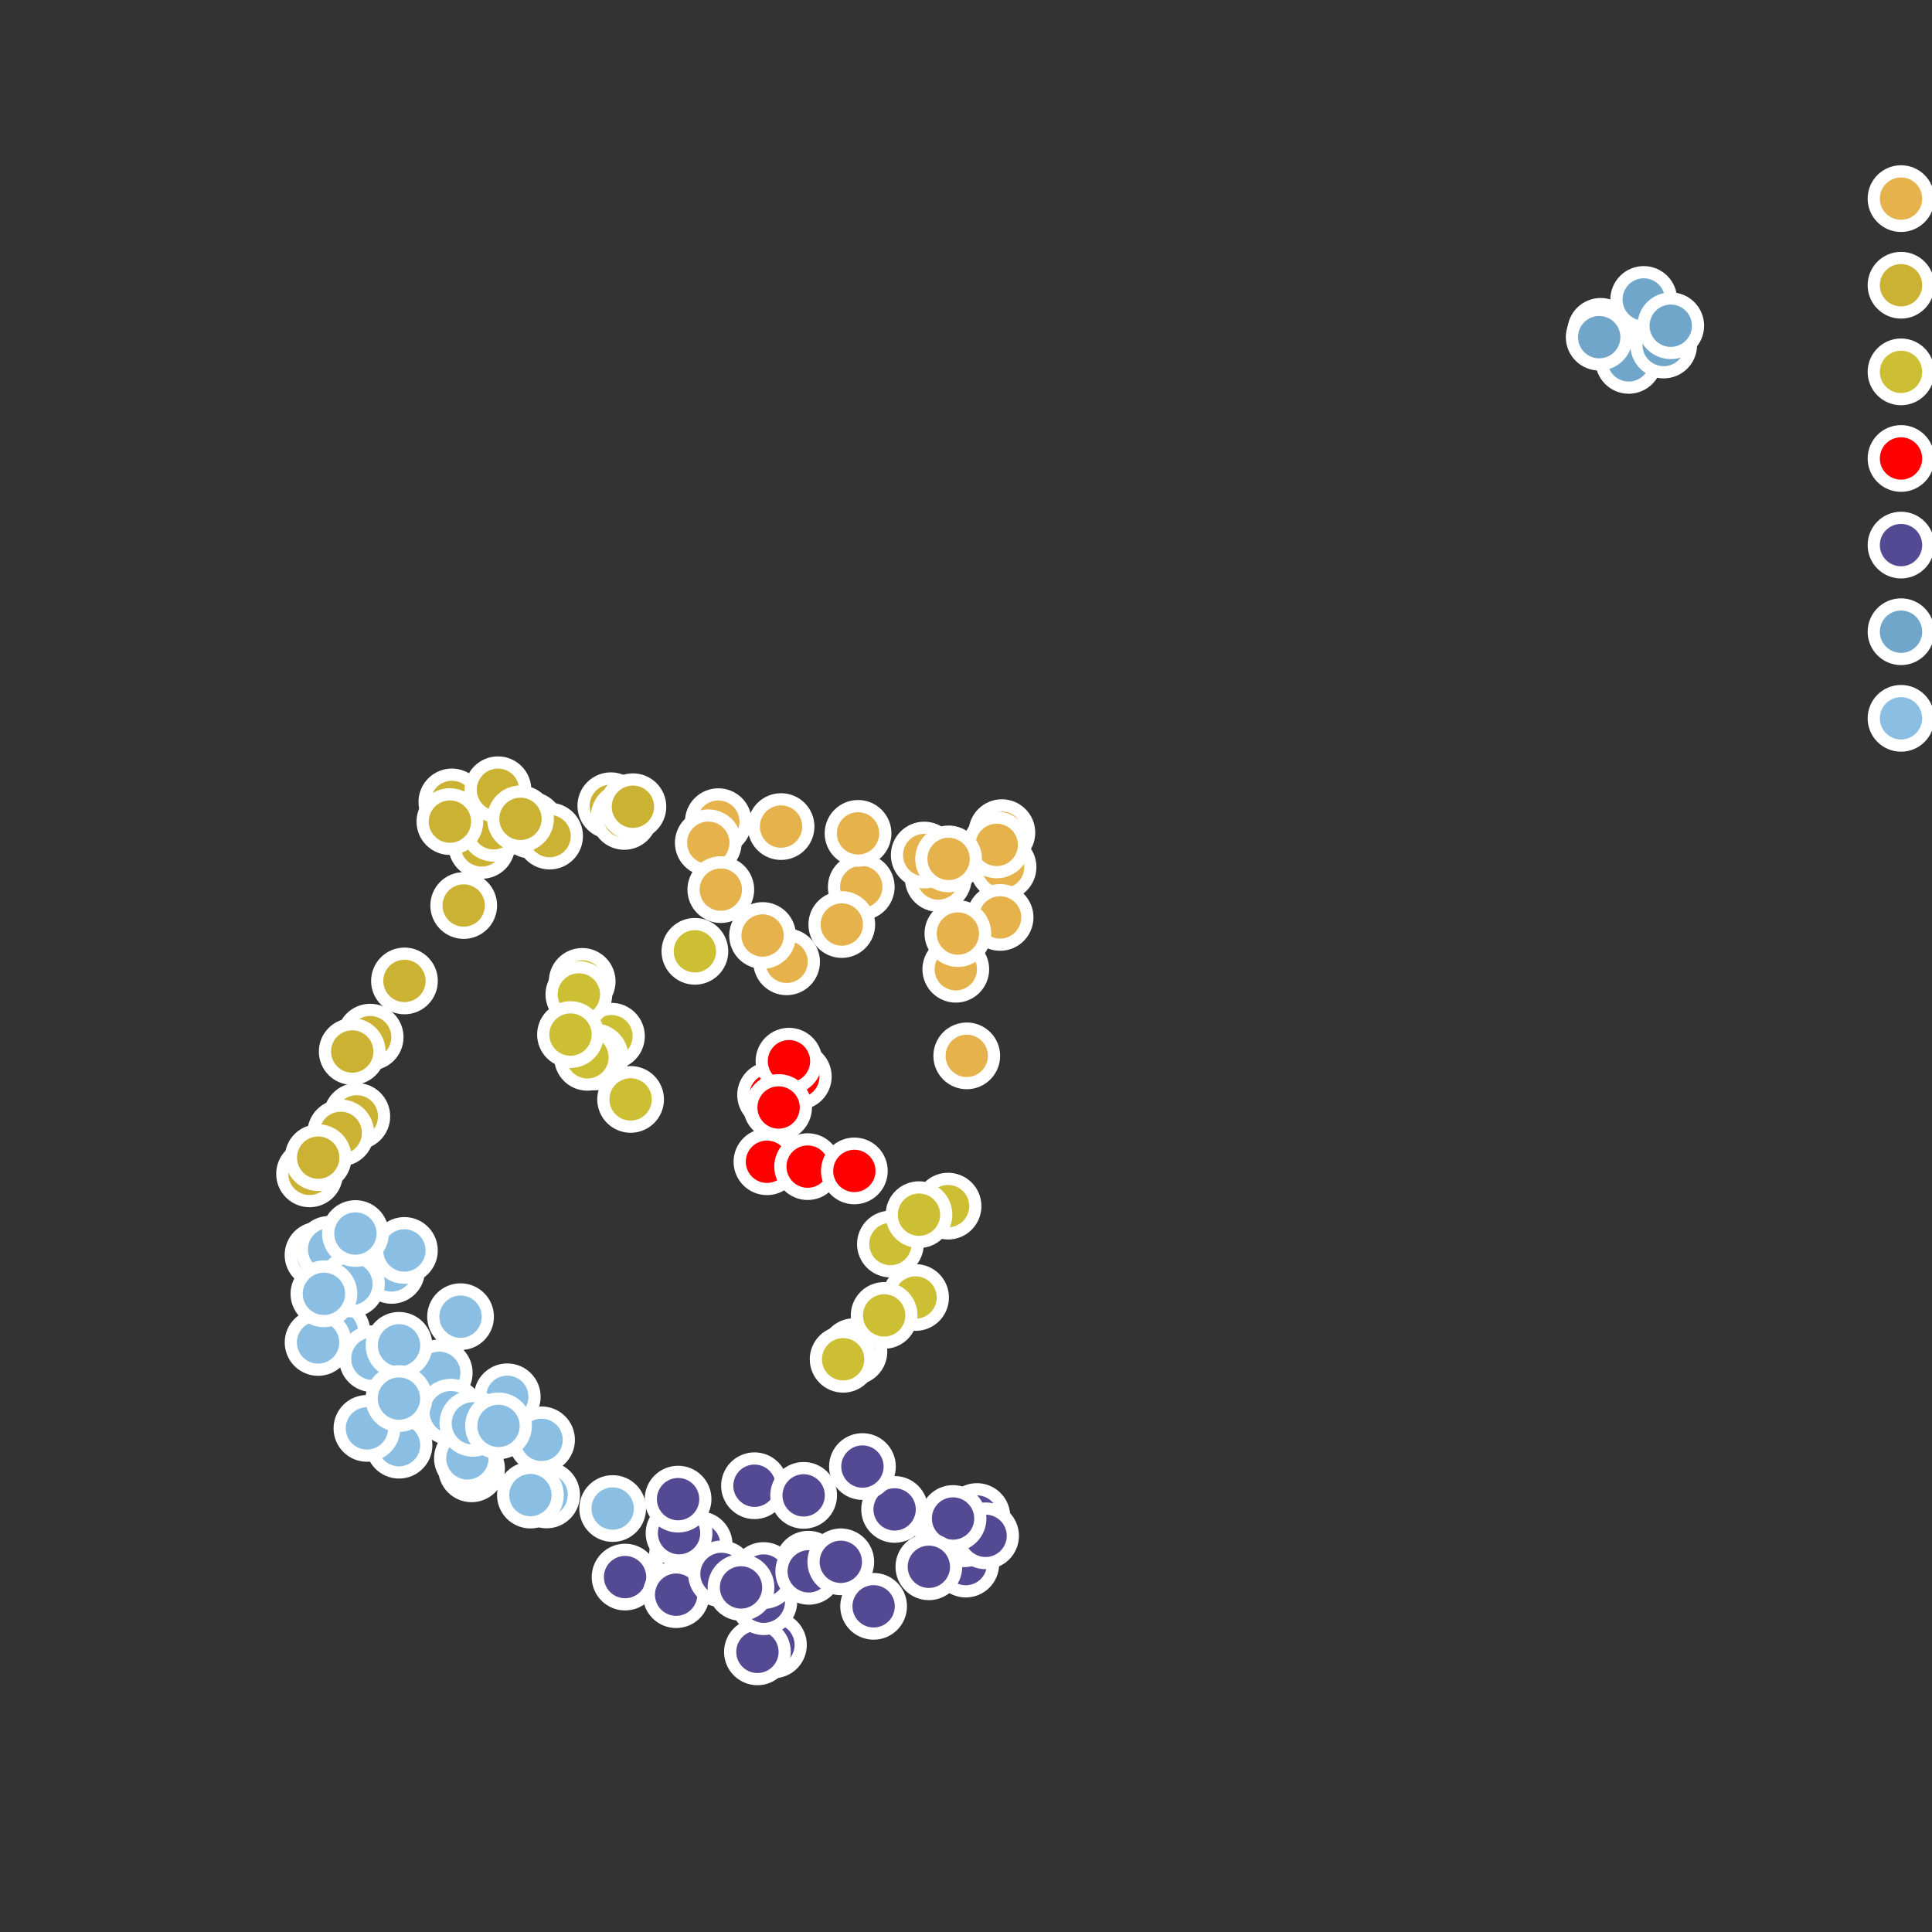 <?xml version="1.0" encoding="utf-8" standalone="no"?>
<!DOCTYPE svg PUBLIC "-//W3C//DTD SVG 1.1//EN"
  "http://www.w3.org/Graphics/SVG/1.1/DTD/svg11.dtd">
<svg xmlns:xlink="http://www.w3.org/1999/xlink" width="158.4pt" height="158.4pt" viewBox="0 0 158.4 158.4" xmlns="http://www.w3.org/2000/svg" version="1.1">
 <rect x="0" y="0" width="158.4" height="158.4" fill="#333333" stroke="none"/>
 <defs>
  <style type="text/css">*{stroke-linejoin: round; stroke-linecap: butt}</style>
 </defs>
 <g id="figure_1">
  <g id="patch_1">
   <path d="M 0 158.4 
L 158.4 158.4 
L 158.4 0 
L 0 0 
L 0 158.4 
z
" style="fill: none"/>
  </g>
  <g id="axes_1">
   <g id="PathCollection_1">
    <defs>
     <path id="m08e4c5915a" d="M 0 2.236 
C 0.593 2.236 1.162 2 1.581 1.581 
C 2 1.162 2.236 0.593 2.236 0 
C 2.236 -0.593 2 -1.162 1.581 -1.581 
C 1.162 -2 0.593 -2.236 0 -2.236 
C -0.593 -2.236 -1.162 -2 -1.581 -1.581 
C -2 -1.162 -2.236 -0.593 -2.236 0 
C -2.236 0.593 -2 1.162 -1.581 1.581 
C -1.162 2 -0.593 2.236 0 2.236 
z
" style="stroke: #ffffff"/>
    </defs>
    <g clip-path="url(#p96be9be56f)">
     <use xlink:href="#m08e4c5915a" x="82.141" y="68.267" style="fill: #e6b24c; stroke: #ffffff"/>
     <use xlink:href="#m08e4c5915a" x="82.238" y="71.088" style="fill: #e6b24c; stroke: #ffffff"/>
     <use xlink:href="#m08e4c5915a" x="76.925" y="72.026" style="fill: #e6b24c; stroke: #ffffff"/>
     <use xlink:href="#m08e4c5915a" x="81.719" y="69.27" style="fill: #e6b24c; stroke: #ffffff"/>
     <use xlink:href="#m08e4c5915a" x="81.996" y="75.217" style="fill: #e6b24c; stroke: #ffffff"/>
     <use xlink:href="#m08e4c5915a" x="75.775" y="70.103" style="fill: #e6b24c; stroke: #ffffff"/>
     <use xlink:href="#m08e4c5915a" x="79.262" y="86.568" style="fill: #e6b24c; stroke: #ffffff"/>
     <use xlink:href="#m08e4c5915a" x="70.612" y="72.717" style="fill: #e6b24c; stroke: #ffffff"/>
     <use xlink:href="#m08e4c5915a" x="58.893" y="67.366" style="fill: #e6b24c; stroke: #ffffff"/>
     <use xlink:href="#m08e4c5915a" x="64.037" y="67.769" style="fill: #e6b24c; stroke: #ffffff"/>
     <use xlink:href="#m08e4c5915a" x="70.349" y="68.326" style="fill: #e6b24c; stroke: #ffffff"/>
     <use xlink:href="#m08e4c5915a" x="64.491" y="78.856" style="fill: #e6b24c; stroke: #ffffff"/>
     <use xlink:href="#m08e4c5915a" x="62.522" y="76.7" style="fill: #e6b24c; stroke: #ffffff"/>
     <use xlink:href="#m08e4c5915a" x="78.363" y="79.467" style="fill: #e6b24c; stroke: #ffffff"/>
     <use xlink:href="#m08e4c5915a" x="58.071" y="69.096" style="fill: #e6b24c; stroke: #ffffff"/>
     <use xlink:href="#m08e4c5915a" x="78.535" y="76.54" style="fill: #e6b24c; stroke: #ffffff"/>
     <use xlink:href="#m08e4c5915a" x="77.773" y="70.42" style="fill: #e6b24c; stroke: #ffffff"/>
     <use xlink:href="#m08e4c5915a" x="59.097" y="72.938" style="fill: #e6b24c; stroke: #ffffff"/>
     <use xlink:href="#m08e4c5915a" x="69.016" y="75.8" style="fill: #e6b24c; stroke: #ffffff"/>
    </g>
   </g>
   <g id="PathCollection_2">
    <defs>
     <path id="m787ab69d14" d="M 0 2.236 
C 0.593 2.236 1.162 2 1.581 1.581 
C 2 1.162 2.236 0.593 2.236 0 
C 2.236 -0.593 2 -1.162 1.581 -1.581 
C 1.162 -2 0.593 -2.236 0 -2.236 
C -0.593 -2.236 -1.162 -2 -1.581 -1.581 
C -2 -1.162 -2.236 -0.593 -2.236 0 
C -2.236 0.593 -2 1.162 -1.581 1.581 
C -1.162 2 -0.593 2.236 0 2.236 
z
" style="stroke: #ffffff"/>
    </defs>
    <g clip-path="url(#p96be9be56f)">
     <use xlink:href="#m787ab69d14" x="50.081" y="66.06" style="fill: #ccb233; stroke: #ffffff"/>
     <use xlink:href="#m787ab69d14" x="29.254" y="91.53" style="fill: #ccb233; stroke: #ffffff"/>
     <use xlink:href="#m787ab69d14" x="25.38" y="96.243" style="fill: #ccb233; stroke: #ffffff"/>
     <use xlink:href="#m787ab69d14" x="27.936" y="92.882" style="fill: #ccb233; stroke: #ffffff"/>
     <use xlink:href="#m787ab69d14" x="26.088" y="94.912" style="fill: #ccb233; stroke: #ffffff"/>
     <use xlink:href="#m787ab69d14" x="33.161" y="80.424" style="fill: #ccb233; stroke: #ffffff"/>
     <use xlink:href="#m787ab69d14" x="51.179" y="66.937" style="fill: #ccb233; stroke: #ffffff"/>
     <use xlink:href="#m787ab69d14" x="51.891" y="66.141" style="fill: #ccb233; stroke: #ffffff"/>
     <use xlink:href="#m787ab69d14" x="37.047" y="65.748" style="fill: #ccb233; stroke: #ffffff"/>
     <use xlink:href="#m787ab69d14" x="39.494" y="69.313" style="fill: #ccb233; stroke: #ffffff"/>
     <use xlink:href="#m787ab69d14" x="40.472" y="67.909" style="fill: #ccb233; stroke: #ffffff"/>
     <use xlink:href="#m787ab69d14" x="30.348" y="85.034" style="fill: #ccb233; stroke: #ffffff"/>
     <use xlink:href="#m787ab69d14" x="38.019" y="74.241" style="fill: #ccb233; stroke: #ffffff"/>
     <use xlink:href="#m787ab69d14" x="36.886" y="67.36" style="fill: #ccb233; stroke: #ffffff"/>
     <use xlink:href="#m787ab69d14" x="43.498" y="67.647" style="fill: #ccb233; stroke: #ffffff"/>
     <use xlink:href="#m787ab69d14" x="40.826" y="64.75" style="fill: #ccb233; stroke: #ffffff"/>
     <use xlink:href="#m787ab69d14" x="45.06" y="68.549" style="fill: #ccb233; stroke: #ffffff"/>
     <use xlink:href="#m787ab69d14" x="42.673" y="67.134" style="fill: #ccb233; stroke: #ffffff"/>
     <use xlink:href="#m787ab69d14" x="28.879" y="86.212" style="fill: #ccb233; stroke: #ffffff"/>
    </g>
   </g>
   <g id="PathCollection_3">
    <defs>
     <path id="md4ee2b367d" d="M 0 2.236 
C 0.593 2.236 1.162 2 1.581 1.581 
C 2 1.162 2.236 0.593 2.236 0 
C 2.236 -0.593 2 -1.162 1.581 -1.581 
C 1.162 -2 0.593 -2.236 0 -2.236 
C -0.593 -2.236 -1.162 -2 -1.581 -1.581 
C -2 -1.162 -2.236 -0.593 -2.236 0 
C -2.236 0.593 -2 1.162 -1.581 1.581 
C -1.162 2 -0.593 2.236 0 2.236 
z
" style="stroke: #ffffff"/>
    </defs>
    <g clip-path="url(#p96be9be56f)">
     <use xlink:href="#md4ee2b367d" x="77.729" y="98.888" style="fill: #ccbf33; stroke: #ffffff"/>
     <use xlink:href="#md4ee2b367d" x="75.065" y="106.379" style="fill: #ccbf33; stroke: #ffffff"/>
     <use xlink:href="#md4ee2b367d" x="47.732" y="80.462" style="fill: #ccbf33; stroke: #ffffff"/>
     <use xlink:href="#md4ee2b367d" x="50.132" y="84.955" style="fill: #ccbf33; stroke: #ffffff"/>
     <use xlink:href="#md4ee2b367d" x="70.01" y="110.819" style="fill: #ccbf33; stroke: #ffffff"/>
     <use xlink:href="#md4ee2b367d" x="73.003" y="101.996" style="fill: #ccbf33; stroke: #ffffff"/>
     <use xlink:href="#md4ee2b367d" x="75.345" y="99.588" style="fill: #ccbf33; stroke: #ffffff"/>
     <use xlink:href="#md4ee2b367d" x="51.702" y="90.138" style="fill: #ccbf33; stroke: #ffffff"/>
     <use xlink:href="#md4ee2b367d" x="69.127" y="111.444" style="fill: #ccbf33; stroke: #ffffff"/>
     <use xlink:href="#md4ee2b367d" x="47.46" y="81.533" style="fill: #ccbf33; stroke: #ffffff"/>
     <use xlink:href="#md4ee2b367d" x="48.787" y="86.656" style="fill: #ccbf33; stroke: #ffffff"/>
     <use xlink:href="#md4ee2b367d" x="48.164" y="86.688" style="fill: #ccbf33; stroke: #ffffff"/>
     <use xlink:href="#md4ee2b367d" x="72.49" y="107.848" style="fill: #ccbf33; stroke: #ffffff"/>
     <use xlink:href="#md4ee2b367d" x="46.774" y="84.822" style="fill: #ccbf33; stroke: #ffffff"/>
     <use xlink:href="#md4ee2b367d" x="56.973" y="77.996" style="fill: #ccbf33; stroke: #ffffff"/>
    </g>
   </g>
   <g id="PathCollection_4">
    <defs>
     <path id="mc2f0739d94" d="M 0 2.236 
C 0.593 2.236 1.162 2 1.581 1.581 
C 2 1.162 2.236 0.593 2.236 0 
C 2.236 -0.593 2 -1.162 1.581 -1.581 
C 1.162 -2 0.593 -2.236 0 -2.236 
C -0.593 -2.236 -1.162 -2 -1.581 -1.581 
C -2 -1.162 -2.236 -0.593 -2.236 0 
C -2.236 0.593 -2 1.162 -1.581 1.581 
C -1.162 2 -0.593 2.236 0 2.236 
z
" style="stroke: #ffffff"/>
    </defs>
    <g clip-path="url(#p96be9be56f)">
     <use xlink:href="#mc2f0739d94" x="62.88" y="95.249" style="fill: #ff0000; stroke: #ffffff"/>
     <use xlink:href="#mc2f0739d94" x="66.216" y="95.648" style="fill: #ff0000; stroke: #ffffff"/>
     <use xlink:href="#mc2f0739d94" x="63.676" y="90.723" style="fill: #ff0000; stroke: #ffffff"/>
     <use xlink:href="#mc2f0739d94" x="65.451" y="88.262" style="fill: #ff0000; stroke: #ffffff"/>
     <use xlink:href="#mc2f0739d94" x="63.178" y="89.775" style="fill: #ff0000; stroke: #ffffff"/>
     <use xlink:href="#mc2f0739d94" x="64.686" y="87.004" style="fill: #ff0000; stroke: #ffffff"/>
     <use xlink:href="#mc2f0739d94" x="63.835" y="90.801" style="fill: #ff0000; stroke: #ffffff"/>
     <use xlink:href="#mc2f0739d94" x="70.047" y="96.001" style="fill: #ff0000; stroke: #ffffff"/>
    </g>
   </g>
   <g id="PathCollection_5">
    <defs>
     <path id="m0991d7d03f" d="M 0 2.236 
C 0.593 2.236 1.162 2 1.581 1.581 
C 2 1.162 2.236 0.593 2.236 0 
C 2.236 -0.593 2 -1.162 1.581 -1.581 
C 1.162 -2 0.593 -2.236 0 -2.236 
C -0.593 -2.236 -1.162 -2 -1.581 -1.581 
C -2 -1.162 -2.236 -0.593 -2.236 0 
C -2.236 0.593 -2 1.162 -1.581 1.581 
C -1.162 2 -0.593 2.236 0 2.236 
z
" style="stroke: #ffffff"/>
    </defs>
    <g clip-path="url(#p96be9be56f)">
     <use xlink:href="#m0991d7d03f" x="79.182" y="128.236" style="fill: #544a94; stroke: #ffffff"/>
     <use xlink:href="#m0991d7d03f" x="55.956" y="127.478" style="fill: #544a94; stroke: #ffffff"/>
     <use xlink:href="#m0991d7d03f" x="57.323" y="126.642" style="fill: #544a94; stroke: #ffffff"/>
     <use xlink:href="#m0991d7d03f" x="51.248" y="129.301" style="fill: #544a94; stroke: #ffffff"/>
     <use xlink:href="#m0991d7d03f" x="77.763" y="125.728" style="fill: #544a94; stroke: #ffffff"/>
     <use xlink:href="#m0991d7d03f" x="80.094" y="124.337" style="fill: #544a94; stroke: #ffffff"/>
     <use xlink:href="#m0991d7d03f" x="79.04" y="125.75" style="fill: #544a94; stroke: #ffffff"/>
     <use xlink:href="#m0991d7d03f" x="73.347" y="123.753" style="fill: #544a94; stroke: #ffffff"/>
     <use xlink:href="#m0991d7d03f" x="55.673" y="125.7" style="fill: #544a94; stroke: #ffffff"/>
     <use xlink:href="#m0991d7d03f" x="61.859" y="121.812" style="fill: #544a94; stroke: #ffffff"/>
     <use xlink:href="#m0991d7d03f" x="66.273" y="128.244" style="fill: #544a94; stroke: #ffffff"/>
     <use xlink:href="#m0991d7d03f" x="70.71" y="120.239" style="fill: #544a94; stroke: #ffffff"/>
     <use xlink:href="#m0991d7d03f" x="55.435" y="130.744" style="fill: #544a94; stroke: #ffffff"/>
     <use xlink:href="#m0991d7d03f" x="59.152" y="129.041" style="fill: #544a94; stroke: #ffffff"/>
     <use xlink:href="#m0991d7d03f" x="63.412" y="134.863" style="fill: #544a94; stroke: #ffffff"/>
     <use xlink:href="#m0991d7d03f" x="62.1" y="135.432" style="fill: #544a94; stroke: #ffffff"/>
     <use xlink:href="#m0991d7d03f" x="62.624" y="131.32" style="fill: #544a94; stroke: #ffffff"/>
     <use xlink:href="#m0991d7d03f" x="65.889" y="122.602" style="fill: #544a94; stroke: #ffffff"/>
     <use xlink:href="#m0991d7d03f" x="71.626" y="131.698" style="fill: #544a94; stroke: #ffffff"/>
     <use xlink:href="#m0991d7d03f" x="62.606" y="129.175" style="fill: #544a94; stroke: #ffffff"/>
     <use xlink:href="#m0991d7d03f" x="66.306" y="128.83" style="fill: #544a94; stroke: #ffffff"/>
     <use xlink:href="#m0991d7d03f" x="80.806" y="125.919" style="fill: #544a94; stroke: #ffffff"/>
     <use xlink:href="#m0991d7d03f" x="68.935" y="128.05" style="fill: #544a94; stroke: #ffffff"/>
     <use xlink:href="#m0991d7d03f" x="78.138" y="124.498" style="fill: #544a94; stroke: #ffffff"/>
     <use xlink:href="#m0991d7d03f" x="55.594" y="122.91" style="fill: #544a94; stroke: #ffffff"/>
     <use xlink:href="#m0991d7d03f" x="60.754" y="130.149" style="fill: #544a94; stroke: #ffffff"/>
     <use xlink:href="#m0991d7d03f" x="76.155" y="128.457" style="fill: #544a94; stroke: #ffffff"/>
    </g>
   </g>
   <g id="PathCollection_6">
    <defs>
     <path id="mde62710aa7" d="M 0 2.236 
C 0.593 2.236 1.162 2 1.581 1.581 
C 2 1.162 2.236 0.593 2.236 0 
C 2.236 -0.593 2 -1.162 1.581 -1.581 
C 1.162 -2 0.593 -2.236 0 -2.236 
C -0.593 -2.236 -1.162 -2 -1.581 -1.581 
C -2 -1.162 -2.236 -0.593 -2.236 0 
C -2.236 0.593 -2 1.162 -1.581 1.581 
C -1.162 2 -0.593 2.236 0 2.236 
z
" style="stroke: #ffffff"/>
    </defs>
    <g clip-path="url(#p96be9be56f)">
     <use xlink:href="#mde62710aa7" x="136.088" y="27.346" style="fill: #70a6c9; stroke: #ffffff"/>
     <use xlink:href="#mde62710aa7" x="133.188" y="28.472" style="fill: #70a6c9; stroke: #ffffff"/>
     <use xlink:href="#mde62710aa7" x="133.533" y="29.547" style="fill: #70a6c9; stroke: #ffffff"/>
     <use xlink:href="#mde62710aa7" x="131.236" y="27.167" style="fill: #70a6c9; stroke: #ffffff"/>
     <use xlink:href="#mde62710aa7" x="131.114" y="27.643" style="fill: #70a6c9; stroke: #ffffff"/>
     <use xlink:href="#mde62710aa7" x="134.765" y="24.552" style="fill: #70a6c9; stroke: #ffffff"/>
     <use xlink:href="#mde62710aa7" x="136.403" y="28.287" style="fill: #70a6c9; stroke: #ffffff"/>
     <use xlink:href="#mde62710aa7" x="136.98" y="26.706" style="fill: #70a6c9; stroke: #ffffff"/>
    </g>
   </g>
   <g id="PathCollection_7">
    <defs>
     <path id="ma6aedbd788" d="M 0 2.236 
C 0.593 2.236 1.162 2 1.581 1.581 
C 2 1.162 2.236 0.593 2.236 0 
C 2.236 -0.593 2 -1.162 1.581 -1.581 
C 1.162 -2 0.593 -2.236 0 -2.236 
C -0.593 -2.236 -1.162 -2 -1.581 -1.581 
C -2 -1.162 -2.236 -0.593 -2.236 0 
C -2.236 0.593 -2 1.162 -1.581 1.581 
C -1.162 2 -0.593 2.236 0 2.236 
z
" style="stroke: #ffffff"/>
    </defs>
    <g clip-path="url(#p96be9be56f)">
     <use xlink:href="#ma6aedbd788" x="32.107" y="104.156" style="fill: #8abfe3; stroke: #ffffff"/>
     <use xlink:href="#ma6aedbd788" x="36.013" y="112.555" style="fill: #8abfe3; stroke: #ffffff"/>
     <use xlink:href="#ma6aedbd788" x="32.714" y="118.488" style="fill: #8abfe3; stroke: #ffffff"/>
     <use xlink:href="#ma6aedbd788" x="33.156" y="102.521" style="fill: #8abfe3; stroke: #ffffff"/>
     <use xlink:href="#ma6aedbd788" x="41.59" y="114.521" style="fill: #8abfe3; stroke: #ffffff"/>
     <use xlink:href="#ma6aedbd788" x="44.401" y="118.05" style="fill: #8abfe3; stroke: #ffffff"/>
     <use xlink:href="#ma6aedbd788" x="36.962" y="115.781" style="fill: #8abfe3; stroke: #ffffff"/>
     <use xlink:href="#ma6aedbd788" x="38.662" y="120.425" style="fill: #8abfe3; stroke: #ffffff"/>
     <use xlink:href="#ma6aedbd788" x="30.084" y="117.11" style="fill: #8abfe3; stroke: #ffffff"/>
     <use xlink:href="#ma6aedbd788" x="27.626" y="109.198" style="fill: #8abfe3; stroke: #ffffff"/>
     <use xlink:href="#ma6aedbd788" x="37.76" y="107.952" style="fill: #8abfe3; stroke: #ffffff"/>
     <use xlink:href="#ma6aedbd788" x="30.531" y="111.397" style="fill: #8abfe3; stroke: #ffffff"/>
     <use xlink:href="#ma6aedbd788" x="26.079" y="110.065" style="fill: #8abfe3; stroke: #ffffff"/>
     <use xlink:href="#ma6aedbd788" x="44.816" y="122.567" style="fill: #8abfe3; stroke: #ffffff"/>
     <use xlink:href="#ma6aedbd788" x="38.322" y="119.568" style="fill: #8abfe3; stroke: #ffffff"/>
     <use xlink:href="#ma6aedbd788" x="32.716" y="110.3" style="fill: #8abfe3; stroke: #ffffff"/>
     <use xlink:href="#ma6aedbd788" x="38.769" y="116.697" style="fill: #8abfe3; stroke: #ffffff"/>
     <use xlink:href="#ma6aedbd788" x="26.073" y="102.898" style="fill: #8abfe3; stroke: #ffffff"/>
     <use xlink:href="#ma6aedbd788" x="26.983" y="102.431" style="fill: #8abfe3; stroke: #ffffff"/>
     <use xlink:href="#ma6aedbd788" x="43.487" y="122.579" style="fill: #8abfe3; stroke: #ffffff"/>
     <use xlink:href="#ma6aedbd788" x="28.81" y="105.272" style="fill: #8abfe3; stroke: #ffffff"/>
     <use xlink:href="#ma6aedbd788" x="32.709" y="114.666" style="fill: #8abfe3; stroke: #ffffff"/>
     <use xlink:href="#ma6aedbd788" x="50.231" y="123.681" style="fill: #8abfe3; stroke: #ffffff"/>
     <use xlink:href="#ma6aedbd788" x="26.558" y="106.077" style="fill: #8abfe3; stroke: #ffffff"/>
     <use xlink:href="#ma6aedbd788" x="40.873" y="116.906" style="fill: #8abfe3; stroke: #ffffff"/>
     <use xlink:href="#ma6aedbd788" x="29.14" y="101.134" style="fill: #8abfe3; stroke: #ffffff"/>
    </g>
   </g>
   <g id="legend_1">
    <g id="PathCollection_8">
     <g>
      <use xlink:href="#m08e4c5915a" x="155.86" y="16.284" style="fill: #e6b24c; stroke: #ffffff"/>
     </g>
    </g>
    <g id="text_1">
     <!-- 0 -->
     <g transform="translate(163.56 18.122) scale(0.07 -0.07)">
      <defs>
       <path id="ArialMT-30" d="M 266 2259 
Q 266 3072 433 3567 
Q 600 4063 929 4331 
Q 1259 4600 1759 4600 
Q 2128 4600 2406 4451 
Q 2684 4303 2865 4023 
Q 3047 3744 3150 3342 
Q 3253 2941 3253 2259 
Q 3253 1453 3087 958 
Q 2922 463 2592 192 
Q 2263 -78 1759 -78 
Q 1097 -78 719 397 
Q 266 969 266 2259 
z
M 844 2259 
Q 844 1131 1108 757 
Q 1372 384 1759 384 
Q 2147 384 2411 759 
Q 2675 1134 2675 2259 
Q 2675 3391 2411 3762 
Q 2147 4134 1753 4134 
Q 1366 4134 1134 3806 
Q 844 3388 844 2259 
z
" transform="scale(0.016)"/>
      </defs>
      <use xlink:href="#ArialMT-30"/>
     </g>
    </g>
    <g id="PathCollection_9">
     <g>
      <use xlink:href="#m787ab69d14" x="155.86" y="23.386" style="fill: #ccb233; stroke: #ffffff"/>
     </g>
    </g>
    <g id="text_2">
     <!-- 1 -->
     <g transform="translate(163.56 25.223) scale(0.07 -0.07)">
      <defs>
       <path id="ArialMT-31" d="M 2384 0 
L 1822 0 
L 1822 3584 
Q 1619 3391 1289 3197 
Q 959 3003 697 2906 
L 697 3450 
Q 1169 3672 1522 3987 
Q 1875 4303 2022 4600 
L 2384 4600 
L 2384 0 
z
" transform="scale(0.016)"/>
      </defs>
      <use xlink:href="#ArialMT-31"/>
     </g>
    </g>
    <g id="PathCollection_10">
     <g>
      <use xlink:href="#md4ee2b367d" x="155.86" y="30.488" style="fill: #ccbf33; stroke: #ffffff"/>
     </g>
    </g>
    <g id="text_3">
     <!-- 2 -->
     <g transform="translate(163.56 32.325) scale(0.07 -0.07)">
      <defs>
       <path id="ArialMT-32" d="M 3222 541 
L 3222 0 
L 194 0 
Q 188 203 259 391 
Q 375 700 629 1000 
Q 884 1300 1366 1694 
Q 2113 2306 2375 2664 
Q 2638 3022 2638 3341 
Q 2638 3675 2398 3904 
Q 2159 4134 1775 4134 
Q 1369 4134 1125 3890 
Q 881 3647 878 3216 
L 300 3275 
Q 359 3922 746 4261 
Q 1134 4600 1788 4600 
Q 2447 4600 2831 4234 
Q 3216 3869 3216 3328 
Q 3216 3053 3103 2787 
Q 2991 2522 2730 2228 
Q 2469 1934 1863 1422 
Q 1356 997 1212 845 
Q 1069 694 975 541 
L 3222 541 
z
" transform="scale(0.016)"/>
      </defs>
      <use xlink:href="#ArialMT-32"/>
     </g>
    </g>
    <g id="PathCollection_11">
     <g>
      <use xlink:href="#mc2f0739d94" x="155.86" y="37.589" style="fill: #ff0000; stroke: #ffffff"/>
     </g>
    </g>
    <g id="text_4">
     <!-- 3 -->
     <g transform="translate(163.56 39.427) scale(0.07 -0.07)">
      <defs>
       <path id="ArialMT-33" d="M 269 1209 
L 831 1284 
Q 928 806 1161 595 
Q 1394 384 1728 384 
Q 2125 384 2398 659 
Q 2672 934 2672 1341 
Q 2672 1728 2419 1979 
Q 2166 2231 1775 2231 
Q 1616 2231 1378 2169 
L 1441 2663 
Q 1497 2656 1531 2656 
Q 1891 2656 2178 2843 
Q 2466 3031 2466 3422 
Q 2466 3731 2256 3934 
Q 2047 4138 1716 4138 
Q 1388 4138 1169 3931 
Q 950 3725 888 3313 
L 325 3413 
Q 428 3978 793 4289 
Q 1159 4600 1703 4600 
Q 2078 4600 2393 4439 
Q 2709 4278 2876 4000 
Q 3044 3722 3044 3409 
Q 3044 3113 2884 2869 
Q 2725 2625 2413 2481 
Q 2819 2388 3044 2092 
Q 3269 1797 3269 1353 
Q 3269 753 2831 336 
Q 2394 -81 1725 -81 
Q 1122 -81 723 278 
Q 325 638 269 1209 
z
" transform="scale(0.016)"/>
      </defs>
      <use xlink:href="#ArialMT-33"/>
     </g>
    </g>
    <g id="PathCollection_12">
     <g>
      <use xlink:href="#m0991d7d03f" x="155.86" y="44.691" style="fill: #544a94; stroke: #ffffff"/>
     </g>
    </g>
    <g id="text_5">
     <!-- 4 -->
     <g transform="translate(163.56 46.529) scale(0.07 -0.07)">
      <defs>
       <path id="ArialMT-34" d="M 2069 0 
L 2069 1097 
L 81 1097 
L 81 1613 
L 2172 4581 
L 2631 4581 
L 2631 1613 
L 3250 1613 
L 3250 1097 
L 2631 1097 
L 2631 0 
L 2069 0 
z
M 2069 1613 
L 2069 3678 
L 634 1613 
L 2069 1613 
z
" transform="scale(0.016)"/>
      </defs>
      <use xlink:href="#ArialMT-34"/>
     </g>
    </g>
    <g id="PathCollection_13">
     <g>
      <use xlink:href="#mde62710aa7" x="155.86" y="51.793" style="fill: #70a6c9; stroke: #ffffff"/>
     </g>
    </g>
    <g id="text_6">
     <!-- 5 -->
     <g transform="translate(163.56 53.63) scale(0.07 -0.07)">
      <defs>
       <path id="ArialMT-35" d="M 266 1200 
L 856 1250 
Q 922 819 1161 601 
Q 1400 384 1738 384 
Q 2144 384 2425 690 
Q 2706 997 2706 1503 
Q 2706 1984 2436 2262 
Q 2166 2541 1728 2541 
Q 1456 2541 1237 2417 
Q 1019 2294 894 2097 
L 366 2166 
L 809 4519 
L 3088 4519 
L 3088 3981 
L 1259 3981 
L 1013 2750 
Q 1425 3038 1878 3038 
Q 2478 3038 2890 2622 
Q 3303 2206 3303 1553 
Q 3303 931 2941 478 
Q 2500 -78 1738 -78 
Q 1113 -78 717 272 
Q 322 622 266 1200 
z
" transform="scale(0.016)"/>
      </defs>
      <use xlink:href="#ArialMT-35"/>
     </g>
    </g>
    <g id="PathCollection_14">
     <g>
      <use xlink:href="#ma6aedbd788" x="155.86" y="58.894" style="fill: #8abfe3; stroke: #ffffff"/>
     </g>
    </g>
    <g id="text_7">
     <!-- 6 -->
     <g transform="translate(163.56 60.732) scale(0.07 -0.07)">
      <defs>
       <path id="ArialMT-36" d="M 3184 3459 
L 2625 3416 
Q 2550 3747 2413 3897 
Q 2184 4138 1850 4138 
Q 1581 4138 1378 3988 
Q 1113 3794 959 3422 
Q 806 3050 800 2363 
Q 1003 2672 1297 2822 
Q 1591 2972 1913 2972 
Q 2475 2972 2870 2558 
Q 3266 2144 3266 1488 
Q 3266 1056 3080 686 
Q 2894 316 2569 119 
Q 2244 -78 1831 -78 
Q 1128 -78 684 439 
Q 241 956 241 2144 
Q 241 3472 731 4075 
Q 1159 4600 1884 4600 
Q 2425 4600 2770 4297 
Q 3116 3994 3184 3459 
z
M 888 1484 
Q 888 1194 1011 928 
Q 1134 663 1356 523 
Q 1578 384 1822 384 
Q 2178 384 2434 671 
Q 2691 959 2691 1453 
Q 2691 1928 2437 2201 
Q 2184 2475 1800 2475 
Q 1419 2475 1153 2201 
Q 888 1928 888 1484 
z
" transform="scale(0.016)"/>
      </defs>
      <use xlink:href="#ArialMT-36"/>
     </g>
    </g>
   </g>
  </g>
 </g>
 <defs>
  <clipPath id="p96be9be56f">
   <rect x="19.8" y="19.008" width="122.76" height="121.968"/>
  </clipPath>
 </defs>
</svg>
